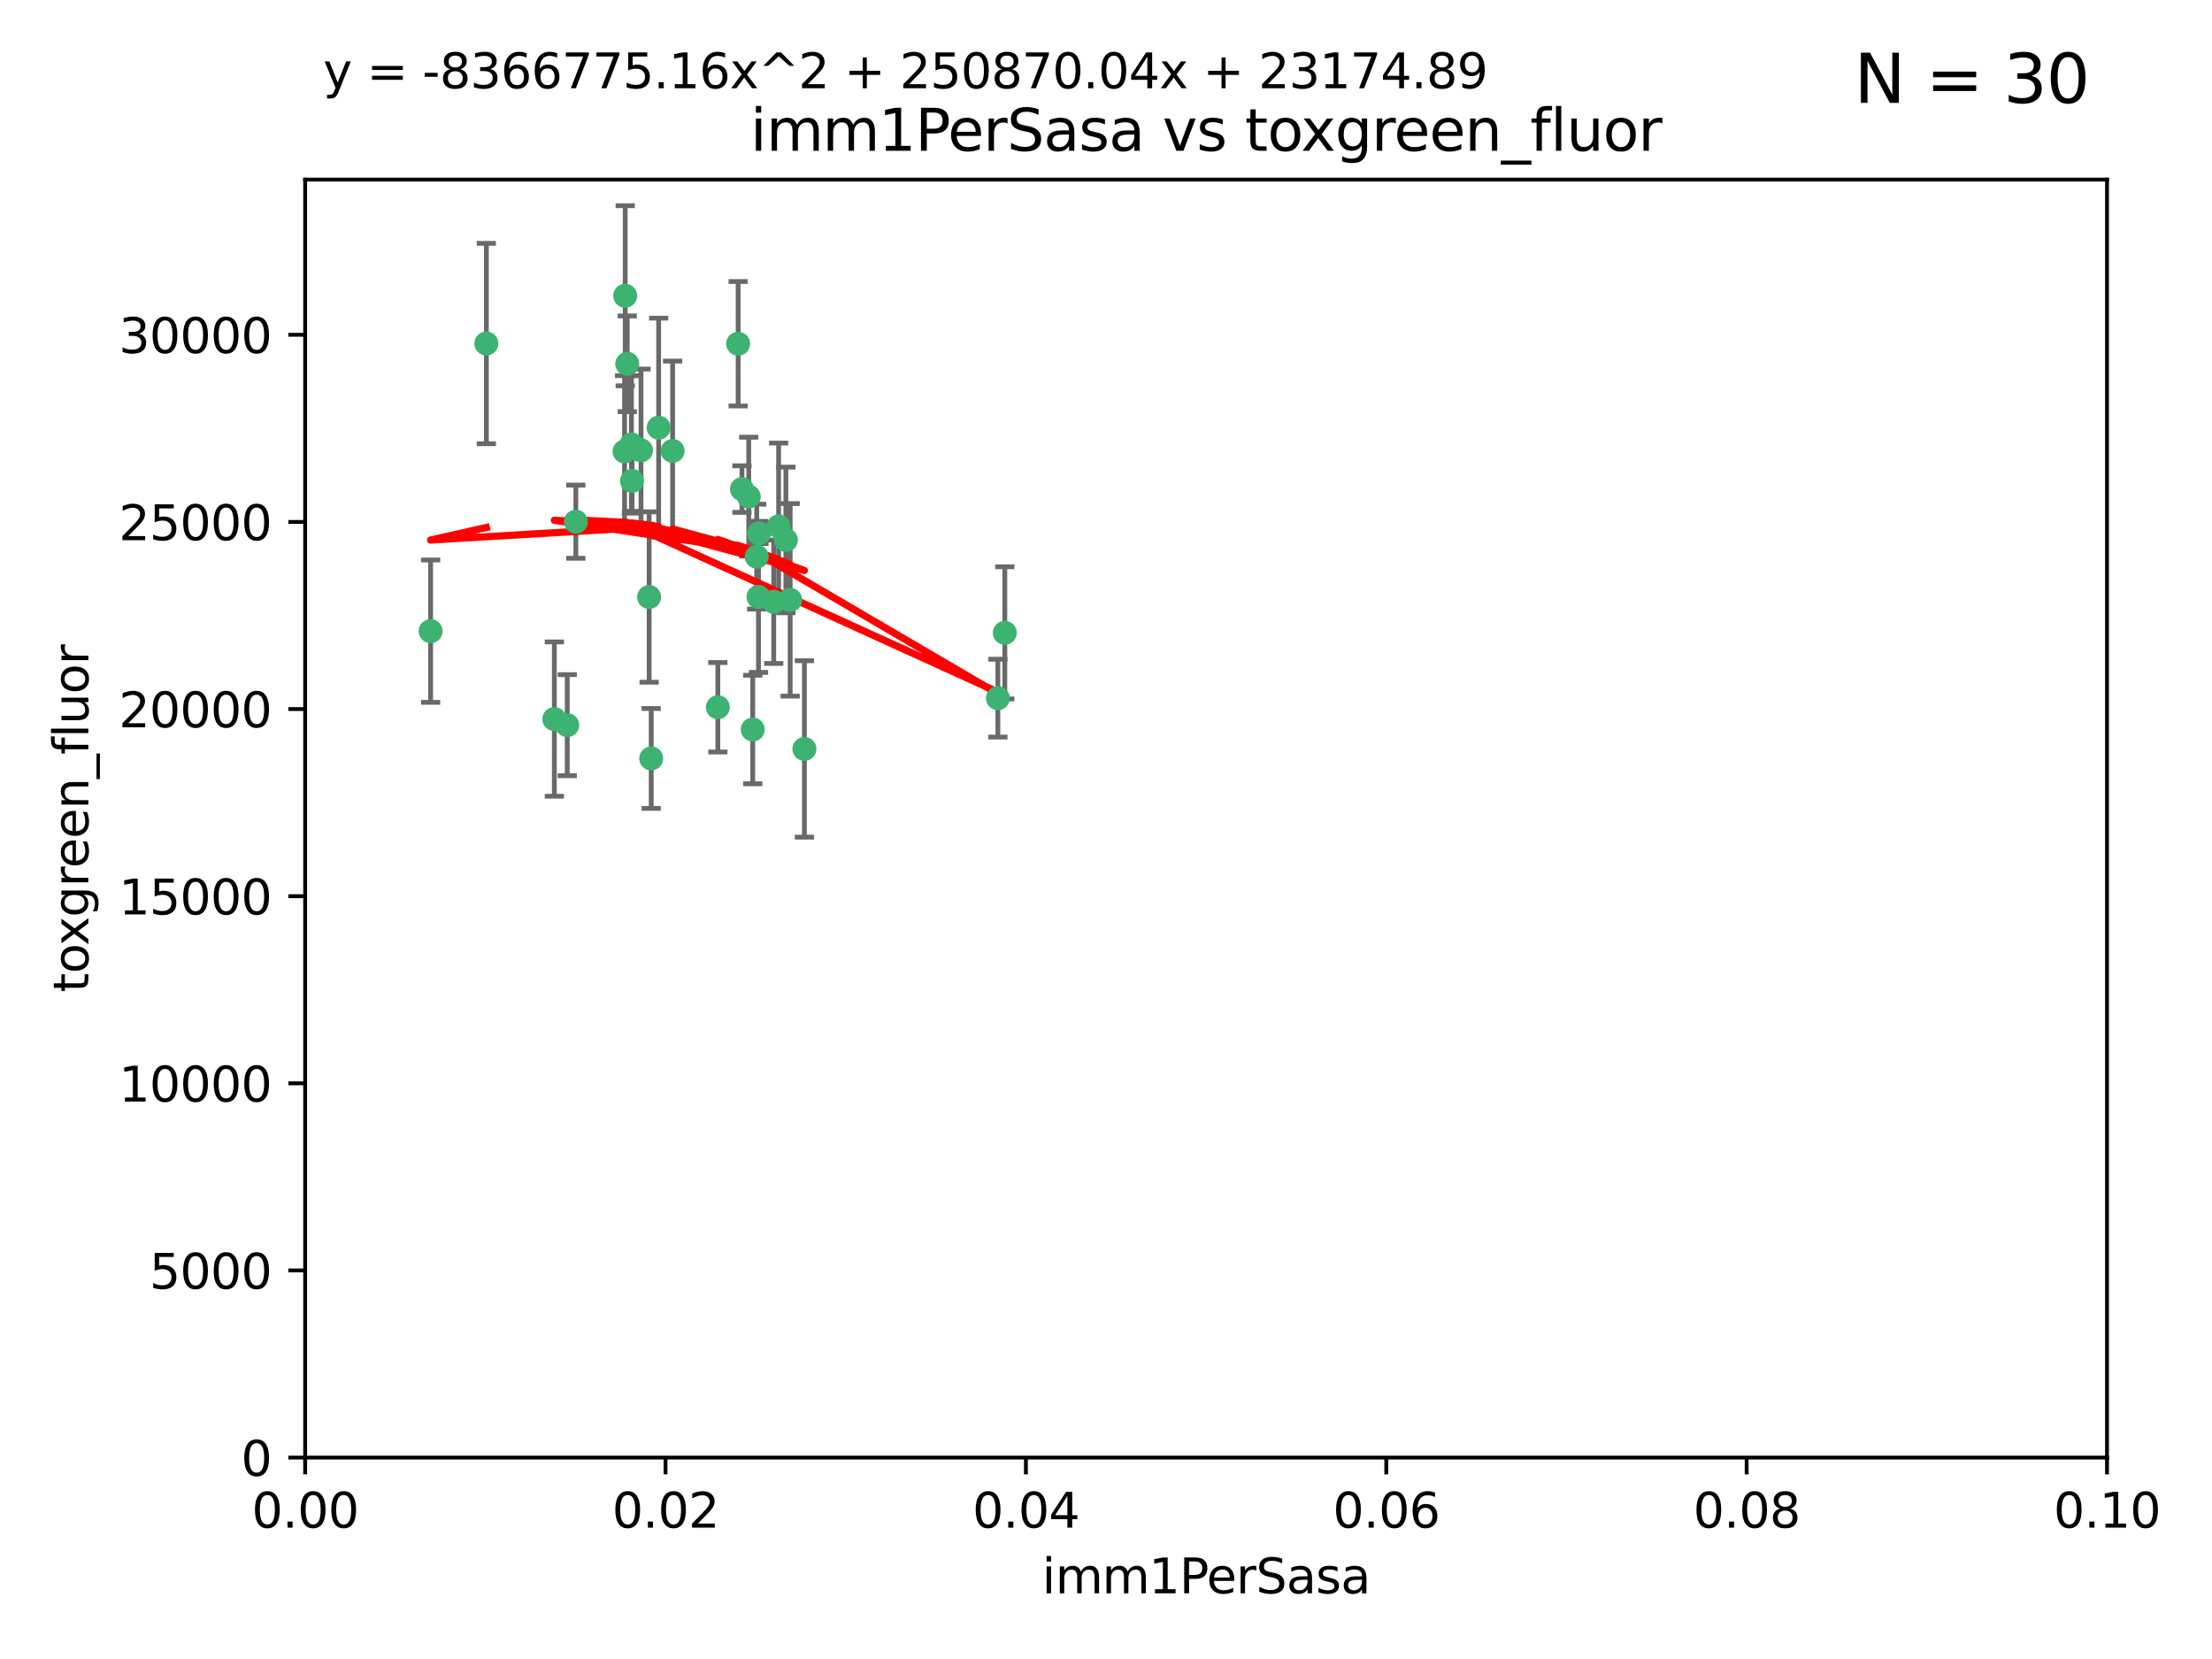 <?xml version="1.0" encoding="utf-8" standalone="no"?>
<!DOCTYPE svg PUBLIC "-//W3C//DTD SVG 1.1//EN"
  "http://www.w3.org/Graphics/SVG/1.1/DTD/svg11.dtd">
<svg xmlns:xlink="http://www.w3.org/1999/xlink" width="460.8pt" height="345.6pt" viewBox="0 0 460.8 345.6" xmlns="http://www.w3.org/2000/svg" version="1.1">
 <defs>
  <style type="text/css">*{stroke-linejoin: round; stroke-linecap: butt}</style>
 </defs>
 <g id="figure_1">
  <g id="patch_1">
   <path d="M 0 345.6 
L 460.8 345.6 
L 460.8 0 
L 0 0 
z
" style="fill: #ffffff"/>
  </g>
  <g id="axes_1">
   <g id="patch_2">
    <path d="M 63.571 303.64 
L 438.93 303.64 
L 438.93 37.411 
L 63.571 37.411 
z
" style="fill: #ffffff"/>
   </g>
   <g id="PathCollection_1">
    <defs>
     <path id="ma4b4a024f3" d="M 0 1.118 
C 0.297 1.118 0.581 1 0.791 0.791 
C 1 0.581 1.118 0.297 1.118 0 
C 1.118 -0.297 1 -0.581 0.791 -0.791 
C 0.581 -1 0.297 -1.118 0 -1.118 
C -0.297 -1.118 -0.581 -1 -0.791 -0.791 
C -1 -0.581 -1.118 -0.297 -1.118 0 
C -1.118 0.297 -1 0.581 -0.791 0.791 
C -0.581 1 -0.297 1.118 0 1.118 
z
" style="stroke: #3cb371"/>
    </defs>
    <g clip-path="url(#pfac4018aa1)">
     <use xlink:href="#ma4b4a024f3" x="101.319" y="71.562" style="fill: #3cb371; stroke: #3cb371"/>
     <use xlink:href="#ma4b4a024f3" x="89.706" y="131.48" style="fill: #3cb371; stroke: #3cb371"/>
     <use xlink:href="#ma4b4a024f3" x="137.211" y="89.097" style="fill: #3cb371; stroke: #3cb371"/>
     <use xlink:href="#ma4b4a024f3" x="119.957" y="108.676" style="fill: #3cb371; stroke: #3cb371"/>
     <use xlink:href="#ma4b4a024f3" x="130.666" y="75.786" style="fill: #3cb371; stroke: #3cb371"/>
     <use xlink:href="#ma4b4a024f3" x="161.183" y="125.356" style="fill: #3cb371; stroke: #3cb371"/>
     <use xlink:href="#ma4b4a024f3" x="130.11" y="94.046" style="fill: #3cb371; stroke: #3cb371"/>
     <use xlink:href="#ma4b4a024f3" x="167.576" y="156.019" style="fill: #3cb371; stroke: #3cb371"/>
     <use xlink:href="#ma4b4a024f3" x="149.54" y="147.335" style="fill: #3cb371; stroke: #3cb371"/>
     <use xlink:href="#ma4b4a024f3" x="164.607" y="124.965" style="fill: #3cb371; stroke: #3cb371"/>
     <use xlink:href="#ma4b4a024f3" x="140.118" y="93.933" style="fill: #3cb371; stroke: #3cb371"/>
     <use xlink:href="#ma4b4a024f3" x="157.637" y="115.953" style="fill: #3cb371; stroke: #3cb371"/>
     <use xlink:href="#ma4b4a024f3" x="162.201" y="109.646" style="fill: #3cb371; stroke: #3cb371"/>
     <use xlink:href="#ma4b4a024f3" x="155.975" y="103.453" style="fill: #3cb371; stroke: #3cb371"/>
     <use xlink:href="#ma4b4a024f3" x="133.537" y="93.812" style="fill: #3cb371; stroke: #3cb371"/>
     <use xlink:href="#ma4b4a024f3" x="135.226" y="124.367" style="fill: #3cb371; stroke: #3cb371"/>
     <use xlink:href="#ma4b4a024f3" x="131.665" y="100.184" style="fill: #3cb371; stroke: #3cb371"/>
     <use xlink:href="#ma4b4a024f3" x="131.536" y="92.588" style="fill: #3cb371; stroke: #3cb371"/>
     <use xlink:href="#ma4b4a024f3" x="154.563" y="101.886" style="fill: #3cb371; stroke: #3cb371"/>
     <use xlink:href="#ma4b4a024f3" x="158.007" y="124.337" style="fill: #3cb371; stroke: #3cb371"/>
     <use xlink:href="#ma4b4a024f3" x="153.769" y="71.61" style="fill: #3cb371; stroke: #3cb371"/>
     <use xlink:href="#ma4b4a024f3" x="118.169" y="151.067" style="fill: #3cb371; stroke: #3cb371"/>
     <use xlink:href="#ma4b4a024f3" x="158.116" y="111.087" style="fill: #3cb371; stroke: #3cb371"/>
     <use xlink:href="#ma4b4a024f3" x="163.716" y="112.487" style="fill: #3cb371; stroke: #3cb371"/>
     <use xlink:href="#ma4b4a024f3" x="130.241" y="61.614" style="fill: #3cb371; stroke: #3cb371"/>
     <use xlink:href="#ma4b4a024f3" x="207.877" y="145.439" style="fill: #3cb371; stroke: #3cb371"/>
     <use xlink:href="#ma4b4a024f3" x="209.321" y="131.829" style="fill: #3cb371; stroke: #3cb371"/>
     <use xlink:href="#ma4b4a024f3" x="156.807" y="151.97" style="fill: #3cb371; stroke: #3cb371"/>
     <use xlink:href="#ma4b4a024f3" x="115.48" y="149.795" style="fill: #3cb371; stroke: #3cb371"/>
     <use xlink:href="#ma4b4a024f3" x="135.66" y="157.999" style="fill: #3cb371; stroke: #3cb371"/>
    </g>
   </g>
   <g id="matplotlib.axis_1">
    <g id="xtick_1">
     <g id="line2d_1">
      <defs>
       <path id="mbc98f3dcf8" d="M 0 0 
L 0 3.5 
" style="stroke: #000000; stroke-width: 0.8"/>
      </defs>
      <g>
       <use xlink:href="#mbc98f3dcf8" x="63.571" y="303.64" style="stroke: #000000; stroke-width: 0.8"/>
      </g>
     </g>
     <g id="text_1">
      <!-- 0.00 -->
      <g transform="translate(52.438 318.238)scale(0.1 -0.1)">
       <defs>
        <path id="DejaVuSans-30" d="M 2034 4250 
Q 1547 4250 1301 3770 
Q 1056 3291 1056 2328 
Q 1056 1369 1301 889 
Q 1547 409 2034 409 
Q 2525 409 2770 889 
Q 3016 1369 3016 2328 
Q 3016 3291 2770 3770 
Q 2525 4250 2034 4250 
z
M 2034 4750 
Q 2819 4750 3233 4129 
Q 3647 3509 3647 2328 
Q 3647 1150 3233 529 
Q 2819 -91 2034 -91 
Q 1250 -91 836 529 
Q 422 1150 422 2328 
Q 422 3509 836 4129 
Q 1250 4750 2034 4750 
z
" transform="scale(0.016)"/>
        <path id="DejaVuSans-2e" d="M 684 794 
L 1344 794 
L 1344 0 
L 684 0 
L 684 794 
z
" transform="scale(0.016)"/>
       </defs>
       <use xlink:href="#DejaVuSans-30"/>
       <use xlink:href="#DejaVuSans-2e" x="63.623"/>
       <use xlink:href="#DejaVuSans-30" x="95.41"/>
       <use xlink:href="#DejaVuSans-30" x="159.033"/>
      </g>
     </g>
    </g>
    <g id="xtick_2">
     <g id="line2d_2">
      <g>
       <use xlink:href="#mbc98f3dcf8" x="138.643" y="303.64" style="stroke: #000000; stroke-width: 0.8"/>
      </g>
     </g>
     <g id="text_2">
      <!-- 0.02 -->
      <g transform="translate(127.51 318.238)scale(0.1 -0.1)">
       <defs>
        <path id="DejaVuSans-32" d="M 1228 531 
L 3431 531 
L 3431 0 
L 469 0 
L 469 531 
Q 828 903 1448 1529 
Q 2069 2156 2228 2338 
Q 2531 2678 2651 2914 
Q 2772 3150 2772 3378 
Q 2772 3750 2511 3984 
Q 2250 4219 1831 4219 
Q 1534 4219 1204 4116 
Q 875 4013 500 3803 
L 500 4441 
Q 881 4594 1212 4672 
Q 1544 4750 1819 4750 
Q 2544 4750 2975 4387 
Q 3406 4025 3406 3419 
Q 3406 3131 3298 2873 
Q 3191 2616 2906 2266 
Q 2828 2175 2409 1742 
Q 1991 1309 1228 531 
z
" transform="scale(0.016)"/>
       </defs>
       <use xlink:href="#DejaVuSans-30"/>
       <use xlink:href="#DejaVuSans-2e" x="63.623"/>
       <use xlink:href="#DejaVuSans-30" x="95.41"/>
       <use xlink:href="#DejaVuSans-32" x="159.033"/>
      </g>
     </g>
    </g>
    <g id="xtick_3">
     <g id="line2d_3">
      <g>
       <use xlink:href="#mbc98f3dcf8" x="213.715" y="303.64" style="stroke: #000000; stroke-width: 0.8"/>
      </g>
     </g>
     <g id="text_3">
      <!-- 0.04 -->
      <g transform="translate(202.582 318.238)scale(0.1 -0.1)">
       <defs>
        <path id="DejaVuSans-34" d="M 2419 4116 
L 825 1625 
L 2419 1625 
L 2419 4116 
z
M 2253 4666 
L 3047 4666 
L 3047 1625 
L 3713 1625 
L 3713 1100 
L 3047 1100 
L 3047 0 
L 2419 0 
L 2419 1100 
L 313 1100 
L 313 1709 
L 2253 4666 
z
" transform="scale(0.016)"/>
       </defs>
       <use xlink:href="#DejaVuSans-30"/>
       <use xlink:href="#DejaVuSans-2e" x="63.623"/>
       <use xlink:href="#DejaVuSans-30" x="95.41"/>
       <use xlink:href="#DejaVuSans-34" x="159.033"/>
      </g>
     </g>
    </g>
    <g id="xtick_4">
     <g id="line2d_4">
      <g>
       <use xlink:href="#mbc98f3dcf8" x="288.786" y="303.64" style="stroke: #000000; stroke-width: 0.8"/>
      </g>
     </g>
     <g id="text_4">
      <!-- 0.06 -->
      <g transform="translate(277.654 318.238)scale(0.1 -0.1)">
       <defs>
        <path id="DejaVuSans-36" d="M 2113 2584 
Q 1688 2584 1439 2293 
Q 1191 2003 1191 1497 
Q 1191 994 1439 701 
Q 1688 409 2113 409 
Q 2538 409 2786 701 
Q 3034 994 3034 1497 
Q 3034 2003 2786 2293 
Q 2538 2584 2113 2584 
z
M 3366 4563 
L 3366 3988 
Q 3128 4100 2886 4159 
Q 2644 4219 2406 4219 
Q 1781 4219 1451 3797 
Q 1122 3375 1075 2522 
Q 1259 2794 1537 2939 
Q 1816 3084 2150 3084 
Q 2853 3084 3261 2657 
Q 3669 2231 3669 1497 
Q 3669 778 3244 343 
Q 2819 -91 2113 -91 
Q 1303 -91 875 529 
Q 447 1150 447 2328 
Q 447 3434 972 4092 
Q 1497 4750 2381 4750 
Q 2619 4750 2861 4703 
Q 3103 4656 3366 4563 
z
" transform="scale(0.016)"/>
       </defs>
       <use xlink:href="#DejaVuSans-30"/>
       <use xlink:href="#DejaVuSans-2e" x="63.623"/>
       <use xlink:href="#DejaVuSans-30" x="95.41"/>
       <use xlink:href="#DejaVuSans-36" x="159.033"/>
      </g>
     </g>
    </g>
    <g id="xtick_5">
     <g id="line2d_5">
      <g>
       <use xlink:href="#mbc98f3dcf8" x="363.858" y="303.64" style="stroke: #000000; stroke-width: 0.8"/>
      </g>
     </g>
     <g id="text_5">
      <!-- 0.08 -->
      <g transform="translate(352.725 318.238)scale(0.1 -0.1)">
       <defs>
        <path id="DejaVuSans-38" d="M 2034 2216 
Q 1584 2216 1326 1975 
Q 1069 1734 1069 1313 
Q 1069 891 1326 650 
Q 1584 409 2034 409 
Q 2484 409 2743 651 
Q 3003 894 3003 1313 
Q 3003 1734 2745 1975 
Q 2488 2216 2034 2216 
z
M 1403 2484 
Q 997 2584 770 2862 
Q 544 3141 544 3541 
Q 544 4100 942 4425 
Q 1341 4750 2034 4750 
Q 2731 4750 3128 4425 
Q 3525 4100 3525 3541 
Q 3525 3141 3298 2862 
Q 3072 2584 2669 2484 
Q 3125 2378 3379 2068 
Q 3634 1759 3634 1313 
Q 3634 634 3220 271 
Q 2806 -91 2034 -91 
Q 1263 -91 848 271 
Q 434 634 434 1313 
Q 434 1759 690 2068 
Q 947 2378 1403 2484 
z
M 1172 3481 
Q 1172 3119 1398 2916 
Q 1625 2713 2034 2713 
Q 2441 2713 2670 2916 
Q 2900 3119 2900 3481 
Q 2900 3844 2670 4047 
Q 2441 4250 2034 4250 
Q 1625 4250 1398 4047 
Q 1172 3844 1172 3481 
z
" transform="scale(0.016)"/>
       </defs>
       <use xlink:href="#DejaVuSans-30"/>
       <use xlink:href="#DejaVuSans-2e" x="63.623"/>
       <use xlink:href="#DejaVuSans-30" x="95.41"/>
       <use xlink:href="#DejaVuSans-38" x="159.033"/>
      </g>
     </g>
    </g>
    <g id="xtick_6">
     <g id="line2d_6">
      <g>
       <use xlink:href="#mbc98f3dcf8" x="438.93" y="303.64" style="stroke: #000000; stroke-width: 0.8"/>
      </g>
     </g>
     <g id="text_6">
      <!-- 0.10 -->
      <g transform="translate(427.797 318.238)scale(0.1 -0.1)">
       <defs>
        <path id="DejaVuSans-31" d="M 794 531 
L 1825 531 
L 1825 4091 
L 703 3866 
L 703 4441 
L 1819 4666 
L 2450 4666 
L 2450 531 
L 3481 531 
L 3481 0 
L 794 0 
L 794 531 
z
" transform="scale(0.016)"/>
       </defs>
       <use xlink:href="#DejaVuSans-30"/>
       <use xlink:href="#DejaVuSans-2e" x="63.623"/>
       <use xlink:href="#DejaVuSans-31" x="95.41"/>
       <use xlink:href="#DejaVuSans-30" x="159.033"/>
      </g>
     </g>
    </g>
    <g id="text_7">
     <!-- imm1PerSasa -->
     <g transform="translate(217.067 331.917)scale(0.1 -0.1)">
      <defs>
       <path id="DejaVuSans-69" d="M 603 3500 
L 1178 3500 
L 1178 0 
L 603 0 
L 603 3500 
z
M 603 4863 
L 1178 4863 
L 1178 4134 
L 603 4134 
L 603 4863 
z
" transform="scale(0.016)"/>
       <path id="DejaVuSans-6d" d="M 3328 2828 
Q 3544 3216 3844 3400 
Q 4144 3584 4550 3584 
Q 5097 3584 5394 3201 
Q 5691 2819 5691 2113 
L 5691 0 
L 5113 0 
L 5113 2094 
Q 5113 2597 4934 2840 
Q 4756 3084 4391 3084 
Q 3944 3084 3684 2787 
Q 3425 2491 3425 1978 
L 3425 0 
L 2847 0 
L 2847 2094 
Q 2847 2600 2669 2842 
Q 2491 3084 2119 3084 
Q 1678 3084 1418 2786 
Q 1159 2488 1159 1978 
L 1159 0 
L 581 0 
L 581 3500 
L 1159 3500 
L 1159 2956 
Q 1356 3278 1631 3431 
Q 1906 3584 2284 3584 
Q 2666 3584 2933 3390 
Q 3200 3197 3328 2828 
z
" transform="scale(0.016)"/>
       <path id="DejaVuSans-50" d="M 1259 4147 
L 1259 2394 
L 2053 2394 
Q 2494 2394 2734 2622 
Q 2975 2850 2975 3272 
Q 2975 3691 2734 3919 
Q 2494 4147 2053 4147 
L 1259 4147 
z
M 628 4666 
L 2053 4666 
Q 2838 4666 3239 4311 
Q 3641 3956 3641 3272 
Q 3641 2581 3239 2228 
Q 2838 1875 2053 1875 
L 1259 1875 
L 1259 0 
L 628 0 
L 628 4666 
z
" transform="scale(0.016)"/>
       <path id="DejaVuSans-65" d="M 3597 1894 
L 3597 1613 
L 953 1613 
Q 991 1019 1311 708 
Q 1631 397 2203 397 
Q 2534 397 2845 478 
Q 3156 559 3463 722 
L 3463 178 
Q 3153 47 2828 -22 
Q 2503 -91 2169 -91 
Q 1331 -91 842 396 
Q 353 884 353 1716 
Q 353 2575 817 3079 
Q 1281 3584 2069 3584 
Q 2775 3584 3186 3129 
Q 3597 2675 3597 1894 
z
M 3022 2063 
Q 3016 2534 2758 2815 
Q 2500 3097 2075 3097 
Q 1594 3097 1305 2825 
Q 1016 2553 972 2059 
L 3022 2063 
z
" transform="scale(0.016)"/>
       <path id="DejaVuSans-72" d="M 2631 2963 
Q 2534 3019 2420 3045 
Q 2306 3072 2169 3072 
Q 1681 3072 1420 2755 
Q 1159 2438 1159 1844 
L 1159 0 
L 581 0 
L 581 3500 
L 1159 3500 
L 1159 2956 
Q 1341 3275 1631 3429 
Q 1922 3584 2338 3584 
Q 2397 3584 2469 3576 
Q 2541 3569 2628 3553 
L 2631 2963 
z
" transform="scale(0.016)"/>
       <path id="DejaVuSans-53" d="M 3425 4513 
L 3425 3897 
Q 3066 4069 2747 4153 
Q 2428 4238 2131 4238 
Q 1616 4238 1336 4038 
Q 1056 3838 1056 3469 
Q 1056 3159 1242 3001 
Q 1428 2844 1947 2747 
L 2328 2669 
Q 3034 2534 3370 2195 
Q 3706 1856 3706 1288 
Q 3706 609 3251 259 
Q 2797 -91 1919 -91 
Q 1588 -91 1214 -16 
Q 841 59 441 206 
L 441 856 
Q 825 641 1194 531 
Q 1563 422 1919 422 
Q 2459 422 2753 634 
Q 3047 847 3047 1241 
Q 3047 1584 2836 1778 
Q 2625 1972 2144 2069 
L 1759 2144 
Q 1053 2284 737 2584 
Q 422 2884 422 3419 
Q 422 4038 858 4394 
Q 1294 4750 2059 4750 
Q 2388 4750 2728 4690 
Q 3069 4631 3425 4513 
z
" transform="scale(0.016)"/>
       <path id="DejaVuSans-61" d="M 2194 1759 
Q 1497 1759 1228 1600 
Q 959 1441 959 1056 
Q 959 750 1161 570 
Q 1363 391 1709 391 
Q 2188 391 2477 730 
Q 2766 1069 2766 1631 
L 2766 1759 
L 2194 1759 
z
M 3341 1997 
L 3341 0 
L 2766 0 
L 2766 531 
Q 2569 213 2275 61 
Q 1981 -91 1556 -91 
Q 1019 -91 701 211 
Q 384 513 384 1019 
Q 384 1609 779 1909 
Q 1175 2209 1959 2209 
L 2766 2209 
L 2766 2266 
Q 2766 2663 2505 2880 
Q 2244 3097 1772 3097 
Q 1472 3097 1187 3025 
Q 903 2953 641 2809 
L 641 3341 
Q 956 3463 1253 3523 
Q 1550 3584 1831 3584 
Q 2591 3584 2966 3190 
Q 3341 2797 3341 1997 
z
" transform="scale(0.016)"/>
       <path id="DejaVuSans-73" d="M 2834 3397 
L 2834 2853 
Q 2591 2978 2328 3040 
Q 2066 3103 1784 3103 
Q 1356 3103 1142 2972 
Q 928 2841 928 2578 
Q 928 2378 1081 2264 
Q 1234 2150 1697 2047 
L 1894 2003 
Q 2506 1872 2764 1633 
Q 3022 1394 3022 966 
Q 3022 478 2636 193 
Q 2250 -91 1575 -91 
Q 1294 -91 989 -36 
Q 684 19 347 128 
L 347 722 
Q 666 556 975 473 
Q 1284 391 1588 391 
Q 1994 391 2212 530 
Q 2431 669 2431 922 
Q 2431 1156 2273 1281 
Q 2116 1406 1581 1522 
L 1381 1569 
Q 847 1681 609 1914 
Q 372 2147 372 2553 
Q 372 3047 722 3315 
Q 1072 3584 1716 3584 
Q 2034 3584 2315 3537 
Q 2597 3491 2834 3397 
z
" transform="scale(0.016)"/>
      </defs>
      <use xlink:href="#DejaVuSans-69"/>
      <use xlink:href="#DejaVuSans-6d" x="27.783"/>
      <use xlink:href="#DejaVuSans-6d" x="125.195"/>
      <use xlink:href="#DejaVuSans-31" x="222.607"/>
      <use xlink:href="#DejaVuSans-50" x="286.23"/>
      <use xlink:href="#DejaVuSans-65" x="342.908"/>
      <use xlink:href="#DejaVuSans-72" x="404.432"/>
      <use xlink:href="#DejaVuSans-53" x="445.545"/>
      <use xlink:href="#DejaVuSans-61" x="509.021"/>
      <use xlink:href="#DejaVuSans-73" x="570.301"/>
      <use xlink:href="#DejaVuSans-61" x="622.4"/>
     </g>
    </g>
   </g>
   <g id="matplotlib.axis_2">
    <g id="ytick_1">
     <g id="line2d_7">
      <defs>
       <path id="mf3a862c352" d="M 0 0 
L -3.5 0 
" style="stroke: #000000; stroke-width: 0.8"/>
      </defs>
      <g>
       <use xlink:href="#mf3a862c352" x="63.571" y="303.64" style="stroke: #000000; stroke-width: 0.8"/>
      </g>
     </g>
     <g id="text_8">
      <!-- 0 -->
      <g transform="translate(50.209 307.439)scale(0.1 -0.1)">
       <use xlink:href="#DejaVuSans-30"/>
      </g>
     </g>
    </g>
    <g id="ytick_2">
     <g id="line2d_8">
      <g>
       <use xlink:href="#mf3a862c352" x="63.571" y="264.657" style="stroke: #000000; stroke-width: 0.8"/>
      </g>
     </g>
     <g id="text_9">
      <!-- 5000 -->
      <g transform="translate(31.121 268.457)scale(0.1 -0.1)">
       <defs>
        <path id="DejaVuSans-35" d="M 691 4666 
L 3169 4666 
L 3169 4134 
L 1269 4134 
L 1269 2991 
Q 1406 3038 1543 3061 
Q 1681 3084 1819 3084 
Q 2600 3084 3056 2656 
Q 3513 2228 3513 1497 
Q 3513 744 3044 326 
Q 2575 -91 1722 -91 
Q 1428 -91 1123 -41 
Q 819 9 494 109 
L 494 744 
Q 775 591 1075 516 
Q 1375 441 1709 441 
Q 2250 441 2565 725 
Q 2881 1009 2881 1497 
Q 2881 1984 2565 2268 
Q 2250 2553 1709 2553 
Q 1456 2553 1204 2497 
Q 953 2441 691 2322 
L 691 4666 
z
" transform="scale(0.016)"/>
       </defs>
       <use xlink:href="#DejaVuSans-35"/>
       <use xlink:href="#DejaVuSans-30" x="63.623"/>
       <use xlink:href="#DejaVuSans-30" x="127.246"/>
       <use xlink:href="#DejaVuSans-30" x="190.869"/>
      </g>
     </g>
    </g>
    <g id="ytick_3">
     <g id="line2d_9">
      <g>
       <use xlink:href="#mf3a862c352" x="63.571" y="225.675" style="stroke: #000000; stroke-width: 0.8"/>
      </g>
     </g>
     <g id="text_10">
      <!-- 10000 -->
      <g transform="translate(24.759 229.474)scale(0.1 -0.1)">
       <use xlink:href="#DejaVuSans-31"/>
       <use xlink:href="#DejaVuSans-30" x="63.623"/>
       <use xlink:href="#DejaVuSans-30" x="127.246"/>
       <use xlink:href="#DejaVuSans-30" x="190.869"/>
       <use xlink:href="#DejaVuSans-30" x="254.492"/>
      </g>
     </g>
    </g>
    <g id="ytick_4">
     <g id="line2d_10">
      <g>
       <use xlink:href="#mf3a862c352" x="63.571" y="186.692" style="stroke: #000000; stroke-width: 0.8"/>
      </g>
     </g>
     <g id="text_11">
      <!-- 15000 -->
      <g transform="translate(24.759 190.492)scale(0.1 -0.1)">
       <use xlink:href="#DejaVuSans-31"/>
       <use xlink:href="#DejaVuSans-35" x="63.623"/>
       <use xlink:href="#DejaVuSans-30" x="127.246"/>
       <use xlink:href="#DejaVuSans-30" x="190.869"/>
       <use xlink:href="#DejaVuSans-30" x="254.492"/>
      </g>
     </g>
    </g>
    <g id="ytick_5">
     <g id="line2d_11">
      <g>
       <use xlink:href="#mf3a862c352" x="63.571" y="147.71" style="stroke: #000000; stroke-width: 0.8"/>
      </g>
     </g>
     <g id="text_12">
      <!-- 20000 -->
      <g transform="translate(24.759 151.509)scale(0.1 -0.1)">
       <use xlink:href="#DejaVuSans-32"/>
       <use xlink:href="#DejaVuSans-30" x="63.623"/>
       <use xlink:href="#DejaVuSans-30" x="127.246"/>
       <use xlink:href="#DejaVuSans-30" x="190.869"/>
       <use xlink:href="#DejaVuSans-30" x="254.492"/>
      </g>
     </g>
    </g>
    <g id="ytick_6">
     <g id="line2d_12">
      <g>
       <use xlink:href="#mf3a862c352" x="63.571" y="108.727" style="stroke: #000000; stroke-width: 0.8"/>
      </g>
     </g>
     <g id="text_13">
      <!-- 25000 -->
      <g transform="translate(24.759 112.527)scale(0.1 -0.1)">
       <use xlink:href="#DejaVuSans-32"/>
       <use xlink:href="#DejaVuSans-35" x="63.623"/>
       <use xlink:href="#DejaVuSans-30" x="127.246"/>
       <use xlink:href="#DejaVuSans-30" x="190.869"/>
       <use xlink:href="#DejaVuSans-30" x="254.492"/>
      </g>
     </g>
    </g>
    <g id="ytick_7">
     <g id="line2d_13">
      <g>
       <use xlink:href="#mf3a862c352" x="63.571" y="69.745" style="stroke: #000000; stroke-width: 0.8"/>
      </g>
     </g>
     <g id="text_14">
      <!-- 30000 -->
      <g transform="translate(24.759 73.544)scale(0.1 -0.1)">
       <defs>
        <path id="DejaVuSans-33" d="M 2597 2516 
Q 3050 2419 3304 2112 
Q 3559 1806 3559 1356 
Q 3559 666 3084 287 
Q 2609 -91 1734 -91 
Q 1441 -91 1130 -33 
Q 819 25 488 141 
L 488 750 
Q 750 597 1062 519 
Q 1375 441 1716 441 
Q 2309 441 2620 675 
Q 2931 909 2931 1356 
Q 2931 1769 2642 2001 
Q 2353 2234 1838 2234 
L 1294 2234 
L 1294 2753 
L 1863 2753 
Q 2328 2753 2575 2939 
Q 2822 3125 2822 3475 
Q 2822 3834 2567 4026 
Q 2313 4219 1838 4219 
Q 1578 4219 1281 4162 
Q 984 4106 628 3988 
L 628 4550 
Q 988 4650 1302 4700 
Q 1616 4750 1894 4750 
Q 2613 4750 3031 4423 
Q 3450 4097 3450 3541 
Q 3450 3153 3228 2886 
Q 3006 2619 2597 2516 
z
" transform="scale(0.016)"/>
       </defs>
       <use xlink:href="#DejaVuSans-33"/>
       <use xlink:href="#DejaVuSans-30" x="63.623"/>
       <use xlink:href="#DejaVuSans-30" x="127.246"/>
       <use xlink:href="#DejaVuSans-30" x="190.869"/>
       <use xlink:href="#DejaVuSans-30" x="254.492"/>
      </g>
     </g>
    </g>
    <g id="text_15">
     <!-- toxgreen_fluor -->
     <g transform="translate(18.401 206.72)rotate(-90)scale(0.1 -0.1)">
      <defs>
       <path id="DejaVuSans-74" d="M 1172 4494 
L 1172 3500 
L 2356 3500 
L 2356 3053 
L 1172 3053 
L 1172 1153 
Q 1172 725 1289 603 
Q 1406 481 1766 481 
L 2356 481 
L 2356 0 
L 1766 0 
Q 1100 0 847 248 
Q 594 497 594 1153 
L 594 3053 
L 172 3053 
L 172 3500 
L 594 3500 
L 594 4494 
L 1172 4494 
z
" transform="scale(0.016)"/>
       <path id="DejaVuSans-6f" d="M 1959 3097 
Q 1497 3097 1228 2736 
Q 959 2375 959 1747 
Q 959 1119 1226 758 
Q 1494 397 1959 397 
Q 2419 397 2687 759 
Q 2956 1122 2956 1747 
Q 2956 2369 2687 2733 
Q 2419 3097 1959 3097 
z
M 1959 3584 
Q 2709 3584 3137 3096 
Q 3566 2609 3566 1747 
Q 3566 888 3137 398 
Q 2709 -91 1959 -91 
Q 1206 -91 779 398 
Q 353 888 353 1747 
Q 353 2609 779 3096 
Q 1206 3584 1959 3584 
z
" transform="scale(0.016)"/>
       <path id="DejaVuSans-78" d="M 3513 3500 
L 2247 1797 
L 3578 0 
L 2900 0 
L 1881 1375 
L 863 0 
L 184 0 
L 1544 1831 
L 300 3500 
L 978 3500 
L 1906 2253 
L 2834 3500 
L 3513 3500 
z
" transform="scale(0.016)"/>
       <path id="DejaVuSans-67" d="M 2906 1791 
Q 2906 2416 2648 2759 
Q 2391 3103 1925 3103 
Q 1463 3103 1205 2759 
Q 947 2416 947 1791 
Q 947 1169 1205 825 
Q 1463 481 1925 481 
Q 2391 481 2648 825 
Q 2906 1169 2906 1791 
z
M 3481 434 
Q 3481 -459 3084 -895 
Q 2688 -1331 1869 -1331 
Q 1566 -1331 1297 -1286 
Q 1028 -1241 775 -1147 
L 775 -588 
Q 1028 -725 1275 -790 
Q 1522 -856 1778 -856 
Q 2344 -856 2625 -561 
Q 2906 -266 2906 331 
L 2906 616 
Q 2728 306 2450 153 
Q 2172 0 1784 0 
Q 1141 0 747 490 
Q 353 981 353 1791 
Q 353 2603 747 3093 
Q 1141 3584 1784 3584 
Q 2172 3584 2450 3431 
Q 2728 3278 2906 2969 
L 2906 3500 
L 3481 3500 
L 3481 434 
z
" transform="scale(0.016)"/>
       <path id="DejaVuSans-6e" d="M 3513 2113 
L 3513 0 
L 2938 0 
L 2938 2094 
Q 2938 2591 2744 2837 
Q 2550 3084 2163 3084 
Q 1697 3084 1428 2787 
Q 1159 2491 1159 1978 
L 1159 0 
L 581 0 
L 581 3500 
L 1159 3500 
L 1159 2956 
Q 1366 3272 1645 3428 
Q 1925 3584 2291 3584 
Q 2894 3584 3203 3211 
Q 3513 2838 3513 2113 
z
" transform="scale(0.016)"/>
       <path id="DejaVuSans-5f" d="M 3263 -1063 
L 3263 -1509 
L -63 -1509 
L -63 -1063 
L 3263 -1063 
z
" transform="scale(0.016)"/>
       <path id="DejaVuSans-66" d="M 2375 4863 
L 2375 4384 
L 1825 4384 
Q 1516 4384 1395 4259 
Q 1275 4134 1275 3809 
L 1275 3500 
L 2222 3500 
L 2222 3053 
L 1275 3053 
L 1275 0 
L 697 0 
L 697 3053 
L 147 3053 
L 147 3500 
L 697 3500 
L 697 3744 
Q 697 4328 969 4595 
Q 1241 4863 1831 4863 
L 2375 4863 
z
" transform="scale(0.016)"/>
       <path id="DejaVuSans-6c" d="M 603 4863 
L 1178 4863 
L 1178 0 
L 603 0 
L 603 4863 
z
" transform="scale(0.016)"/>
       <path id="DejaVuSans-75" d="M 544 1381 
L 544 3500 
L 1119 3500 
L 1119 1403 
Q 1119 906 1312 657 
Q 1506 409 1894 409 
Q 2359 409 2629 706 
Q 2900 1003 2900 1516 
L 2900 3500 
L 3475 3500 
L 3475 0 
L 2900 0 
L 2900 538 
Q 2691 219 2414 64 
Q 2138 -91 1772 -91 
Q 1169 -91 856 284 
Q 544 659 544 1381 
z
M 1991 3584 
L 1991 3584 
z
" transform="scale(0.016)"/>
      </defs>
      <use xlink:href="#DejaVuSans-74"/>
      <use xlink:href="#DejaVuSans-6f" x="39.209"/>
      <use xlink:href="#DejaVuSans-78" x="97.266"/>
      <use xlink:href="#DejaVuSans-67" x="156.445"/>
      <use xlink:href="#DejaVuSans-72" x="219.922"/>
      <use xlink:href="#DejaVuSans-65" x="258.785"/>
      <use xlink:href="#DejaVuSans-65" x="320.309"/>
      <use xlink:href="#DejaVuSans-6e" x="381.832"/>
      <use xlink:href="#DejaVuSans-5f" x="445.211"/>
      <use xlink:href="#DejaVuSans-66" x="495.211"/>
      <use xlink:href="#DejaVuSans-6c" x="530.416"/>
      <use xlink:href="#DejaVuSans-75" x="558.199"/>
      <use xlink:href="#DejaVuSans-6f" x="621.578"/>
      <use xlink:href="#DejaVuSans-72" x="682.76"/>
     </g>
    </g>
   </g>
   <g id="LineCollection_1">
    <path d="M 101.319 92.434 
L 101.319 50.691 
" clip-path="url(#pfac4018aa1)" style="fill: none; stroke: #696969"/>
    <path d="M 89.706 146.307 
L 89.706 116.654 
" clip-path="url(#pfac4018aa1)" style="fill: none; stroke: #696969"/>
    <path d="M 137.211 111.917 
L 137.211 66.277 
" clip-path="url(#pfac4018aa1)" style="fill: none; stroke: #696969"/>
    <path d="M 119.957 116.296 
L 119.957 101.057 
" clip-path="url(#pfac4018aa1)" style="fill: none; stroke: #696969"/>
    <path d="M 130.666 85.756 
L 130.666 65.815 
" clip-path="url(#pfac4018aa1)" style="fill: none; stroke: #696969"/>
    <path d="M 161.183 138.211 
L 161.183 112.501 
" clip-path="url(#pfac4018aa1)" style="fill: none; stroke: #696969"/>
    <path d="M 130.11 109.836 
L 130.11 78.257 
" clip-path="url(#pfac4018aa1)" style="fill: none; stroke: #696969"/>
    <path d="M 167.576 174.39 
L 167.576 137.647 
" clip-path="url(#pfac4018aa1)" style="fill: none; stroke: #696969"/>
    <path d="M 149.54 156.65 
L 149.54 138.02 
" clip-path="url(#pfac4018aa1)" style="fill: none; stroke: #696969"/>
    <path d="M 164.607 145.018 
L 164.607 104.912 
" clip-path="url(#pfac4018aa1)" style="fill: none; stroke: #696969"/>
    <path d="M 140.118 112.649 
L 140.118 75.218 
" clip-path="url(#pfac4018aa1)" style="fill: none; stroke: #696969"/>
    <path d="M 157.637 126.872 
L 157.637 105.035 
" clip-path="url(#pfac4018aa1)" style="fill: none; stroke: #696969"/>
    <path d="M 162.201 126.988 
L 162.201 92.305 
" clip-path="url(#pfac4018aa1)" style="fill: none; stroke: #696969"/>
    <path d="M 155.975 115.826 
L 155.975 91.08 
" clip-path="url(#pfac4018aa1)" style="fill: none; stroke: #696969"/>
    <path d="M 133.537 110.745 
L 133.537 76.878 
" clip-path="url(#pfac4018aa1)" style="fill: none; stroke: #696969"/>
    <path d="M 135.226 142.114 
L 135.226 106.621 
" clip-path="url(#pfac4018aa1)" style="fill: none; stroke: #696969"/>
    <path d="M 131.665 106.525 
L 131.665 93.844 
" clip-path="url(#pfac4018aa1)" style="fill: none; stroke: #696969"/>
    <path d="M 131.536 106.902 
L 131.536 78.274 
" clip-path="url(#pfac4018aa1)" style="fill: none; stroke: #696969"/>
    <path d="M 154.563 106.741 
L 154.563 97.032 
" clip-path="url(#pfac4018aa1)" style="fill: none; stroke: #696969"/>
    <path d="M 158.007 140.07 
L 158.007 108.604 
" clip-path="url(#pfac4018aa1)" style="fill: none; stroke: #696969"/>
    <path d="M 153.769 84.576 
L 153.769 58.645 
" clip-path="url(#pfac4018aa1)" style="fill: none; stroke: #696969"/>
    <path d="M 118.169 161.588 
L 118.169 140.547 
" clip-path="url(#pfac4018aa1)" style="fill: none; stroke: #696969"/>
    <path d="M 158.116 113.226 
L 158.116 108.949 
" clip-path="url(#pfac4018aa1)" style="fill: none; stroke: #696969"/>
    <path d="M 163.716 127.655 
L 163.716 97.319 
" clip-path="url(#pfac4018aa1)" style="fill: none; stroke: #696969"/>
    <path d="M 130.241 80.373 
L 130.241 42.855 
" clip-path="url(#pfac4018aa1)" style="fill: none; stroke: #696969"/>
    <path d="M 207.877 153.546 
L 207.877 137.331 
" clip-path="url(#pfac4018aa1)" style="fill: none; stroke: #696969"/>
    <path d="M 209.321 145.591 
L 209.321 118.067 
" clip-path="url(#pfac4018aa1)" style="fill: none; stroke: #696969"/>
    <path d="M 156.807 163.271 
L 156.807 140.669 
" clip-path="url(#pfac4018aa1)" style="fill: none; stroke: #696969"/>
    <path d="M 115.48 165.867 
L 115.48 133.723 
" clip-path="url(#pfac4018aa1)" style="fill: none; stroke: #696969"/>
    <path d="M 135.66 168.403 
L 135.66 147.594 
" clip-path="url(#pfac4018aa1)" style="fill: none; stroke: #696969"/>
   </g>
   <g id="line2d_14">
    <defs>
     <path id="m7e5498c678" d="M 2 0 
L -2 -0 
" style="stroke: #696969"/>
    </defs>
    <g clip-path="url(#pfac4018aa1)">
     <use xlink:href="#m7e5498c678" x="101.319" y="92.434" style="fill: #696969; stroke: #696969"/>
     <use xlink:href="#m7e5498c678" x="89.706" y="146.307" style="fill: #696969; stroke: #696969"/>
     <use xlink:href="#m7e5498c678" x="137.211" y="111.917" style="fill: #696969; stroke: #696969"/>
     <use xlink:href="#m7e5498c678" x="119.957" y="116.296" style="fill: #696969; stroke: #696969"/>
     <use xlink:href="#m7e5498c678" x="130.666" y="85.756" style="fill: #696969; stroke: #696969"/>
     <use xlink:href="#m7e5498c678" x="161.183" y="138.211" style="fill: #696969; stroke: #696969"/>
     <use xlink:href="#m7e5498c678" x="130.11" y="109.836" style="fill: #696969; stroke: #696969"/>
     <use xlink:href="#m7e5498c678" x="167.576" y="174.39" style="fill: #696969; stroke: #696969"/>
     <use xlink:href="#m7e5498c678" x="149.54" y="156.65" style="fill: #696969; stroke: #696969"/>
     <use xlink:href="#m7e5498c678" x="164.607" y="145.018" style="fill: #696969; stroke: #696969"/>
     <use xlink:href="#m7e5498c678" x="140.118" y="112.649" style="fill: #696969; stroke: #696969"/>
     <use xlink:href="#m7e5498c678" x="157.637" y="126.872" style="fill: #696969; stroke: #696969"/>
     <use xlink:href="#m7e5498c678" x="162.201" y="126.988" style="fill: #696969; stroke: #696969"/>
     <use xlink:href="#m7e5498c678" x="155.975" y="115.826" style="fill: #696969; stroke: #696969"/>
     <use xlink:href="#m7e5498c678" x="133.537" y="110.745" style="fill: #696969; stroke: #696969"/>
     <use xlink:href="#m7e5498c678" x="135.226" y="142.114" style="fill: #696969; stroke: #696969"/>
     <use xlink:href="#m7e5498c678" x="131.665" y="106.525" style="fill: #696969; stroke: #696969"/>
     <use xlink:href="#m7e5498c678" x="131.536" y="106.902" style="fill: #696969; stroke: #696969"/>
     <use xlink:href="#m7e5498c678" x="154.563" y="106.741" style="fill: #696969; stroke: #696969"/>
     <use xlink:href="#m7e5498c678" x="158.007" y="140.07" style="fill: #696969; stroke: #696969"/>
     <use xlink:href="#m7e5498c678" x="153.769" y="84.576" style="fill: #696969; stroke: #696969"/>
     <use xlink:href="#m7e5498c678" x="118.169" y="161.588" style="fill: #696969; stroke: #696969"/>
     <use xlink:href="#m7e5498c678" x="158.116" y="113.226" style="fill: #696969; stroke: #696969"/>
     <use xlink:href="#m7e5498c678" x="163.716" y="127.655" style="fill: #696969; stroke: #696969"/>
     <use xlink:href="#m7e5498c678" x="130.241" y="80.373" style="fill: #696969; stroke: #696969"/>
     <use xlink:href="#m7e5498c678" x="207.877" y="153.546" style="fill: #696969; stroke: #696969"/>
     <use xlink:href="#m7e5498c678" x="209.321" y="145.591" style="fill: #696969; stroke: #696969"/>
     <use xlink:href="#m7e5498c678" x="156.807" y="163.271" style="fill: #696969; stroke: #696969"/>
     <use xlink:href="#m7e5498c678" x="115.48" y="165.867" style="fill: #696969; stroke: #696969"/>
     <use xlink:href="#m7e5498c678" x="135.66" y="168.403" style="fill: #696969; stroke: #696969"/>
    </g>
   </g>
   <g id="line2d_15">
    <g clip-path="url(#pfac4018aa1)">
     <use xlink:href="#m7e5498c678" x="101.319" y="50.691" style="fill: #696969; stroke: #696969"/>
     <use xlink:href="#m7e5498c678" x="89.706" y="116.654" style="fill: #696969; stroke: #696969"/>
     <use xlink:href="#m7e5498c678" x="137.211" y="66.277" style="fill: #696969; stroke: #696969"/>
     <use xlink:href="#m7e5498c678" x="119.957" y="101.057" style="fill: #696969; stroke: #696969"/>
     <use xlink:href="#m7e5498c678" x="130.666" y="65.815" style="fill: #696969; stroke: #696969"/>
     <use xlink:href="#m7e5498c678" x="161.183" y="112.501" style="fill: #696969; stroke: #696969"/>
     <use xlink:href="#m7e5498c678" x="130.11" y="78.257" style="fill: #696969; stroke: #696969"/>
     <use xlink:href="#m7e5498c678" x="167.576" y="137.647" style="fill: #696969; stroke: #696969"/>
     <use xlink:href="#m7e5498c678" x="149.54" y="138.02" style="fill: #696969; stroke: #696969"/>
     <use xlink:href="#m7e5498c678" x="164.607" y="104.912" style="fill: #696969; stroke: #696969"/>
     <use xlink:href="#m7e5498c678" x="140.118" y="75.218" style="fill: #696969; stroke: #696969"/>
     <use xlink:href="#m7e5498c678" x="157.637" y="105.035" style="fill: #696969; stroke: #696969"/>
     <use xlink:href="#m7e5498c678" x="162.201" y="92.305" style="fill: #696969; stroke: #696969"/>
     <use xlink:href="#m7e5498c678" x="155.975" y="91.08" style="fill: #696969; stroke: #696969"/>
     <use xlink:href="#m7e5498c678" x="133.537" y="76.878" style="fill: #696969; stroke: #696969"/>
     <use xlink:href="#m7e5498c678" x="135.226" y="106.621" style="fill: #696969; stroke: #696969"/>
     <use xlink:href="#m7e5498c678" x="131.665" y="93.844" style="fill: #696969; stroke: #696969"/>
     <use xlink:href="#m7e5498c678" x="131.536" y="78.274" style="fill: #696969; stroke: #696969"/>
     <use xlink:href="#m7e5498c678" x="154.563" y="97.032" style="fill: #696969; stroke: #696969"/>
     <use xlink:href="#m7e5498c678" x="158.007" y="108.604" style="fill: #696969; stroke: #696969"/>
     <use xlink:href="#m7e5498c678" x="153.769" y="58.645" style="fill: #696969; stroke: #696969"/>
     <use xlink:href="#m7e5498c678" x="118.169" y="140.547" style="fill: #696969; stroke: #696969"/>
     <use xlink:href="#m7e5498c678" x="158.116" y="108.949" style="fill: #696969; stroke: #696969"/>
     <use xlink:href="#m7e5498c678" x="163.716" y="97.319" style="fill: #696969; stroke: #696969"/>
     <use xlink:href="#m7e5498c678" x="130.241" y="42.855" style="fill: #696969; stroke: #696969"/>
     <use xlink:href="#m7e5498c678" x="207.877" y="137.331" style="fill: #696969; stroke: #696969"/>
     <use xlink:href="#m7e5498c678" x="209.321" y="118.067" style="fill: #696969; stroke: #696969"/>
     <use xlink:href="#m7e5498c678" x="156.807" y="140.669" style="fill: #696969; stroke: #696969"/>
     <use xlink:href="#m7e5498c678" x="115.48" y="133.723" style="fill: #696969; stroke: #696969"/>
     <use xlink:href="#m7e5498c678" x="135.66" y="147.594" style="fill: #696969; stroke: #696969"/>
    </g>
   </g>
   <g id="line2d_16">
    <path d="M 101.319 109.884 
L 89.706 112.501 
L 137.211 109.692 
L 119.957 108.295 
L 130.666 108.837 
L 161.183 116.207 
L 130.11 108.783 
L 167.576 118.843 
L 149.54 112.378 
L 164.607 117.572 
L 140.118 110.198 
L 157.637 114.908 
L 162.201 116.601 
L 155.975 114.339 
L 133.537 109.163 
L 135.226 109.391 
L 131.665 108.942 
L 131.536 108.928 
L 154.563 113.876 
L 158.007 115.038 
L 153.769 113.623 
L 118.169 108.308 
L 158.116 115.076 
L 163.716 117.206 
L 130.241 108.796 
L 207.877 144.174 
L 209.321 145.362 
L 156.807 114.621 
L 115.48 108.384 
L 135.66 109.453 
" clip-path="url(#pfac4018aa1)" style="fill: none; stroke: #ff0000; stroke-width: 1.5; stroke-linecap: square"/>
   </g>
   <g id="line2d_17">
    <defs>
     <path id="mbd95be65ea" d="M 0 2 
C 0.53 2 1.039 1.789 1.414 1.414 
C 1.789 1.039 2 0.53 2 0 
C 2 -0.53 1.789 -1.039 1.414 -1.414 
C 1.039 -1.789 0.53 -2 0 -2 
C -0.53 -2 -1.039 -1.789 -1.414 -1.414 
C -1.789 -1.039 -2 -0.53 -2 0 
C -2 0.53 -1.789 1.039 -1.414 1.414 
C -1.039 1.789 -0.53 2 0 2 
z
" style="stroke: #3cb371"/>
    </defs>
    <g clip-path="url(#pfac4018aa1)">
     <use xlink:href="#mbd95be65ea" x="101.319" y="71.562" style="fill: #3cb371; stroke: #3cb371"/>
     <use xlink:href="#mbd95be65ea" x="89.706" y="131.48" style="fill: #3cb371; stroke: #3cb371"/>
     <use xlink:href="#mbd95be65ea" x="137.211" y="89.097" style="fill: #3cb371; stroke: #3cb371"/>
     <use xlink:href="#mbd95be65ea" x="119.957" y="108.676" style="fill: #3cb371; stroke: #3cb371"/>
     <use xlink:href="#mbd95be65ea" x="130.666" y="75.786" style="fill: #3cb371; stroke: #3cb371"/>
     <use xlink:href="#mbd95be65ea" x="161.183" y="125.356" style="fill: #3cb371; stroke: #3cb371"/>
     <use xlink:href="#mbd95be65ea" x="130.11" y="94.046" style="fill: #3cb371; stroke: #3cb371"/>
     <use xlink:href="#mbd95be65ea" x="167.576" y="156.019" style="fill: #3cb371; stroke: #3cb371"/>
     <use xlink:href="#mbd95be65ea" x="149.54" y="147.335" style="fill: #3cb371; stroke: #3cb371"/>
     <use xlink:href="#mbd95be65ea" x="164.607" y="124.965" style="fill: #3cb371; stroke: #3cb371"/>
     <use xlink:href="#mbd95be65ea" x="140.118" y="93.933" style="fill: #3cb371; stroke: #3cb371"/>
     <use xlink:href="#mbd95be65ea" x="157.637" y="115.953" style="fill: #3cb371; stroke: #3cb371"/>
     <use xlink:href="#mbd95be65ea" x="162.201" y="109.646" style="fill: #3cb371; stroke: #3cb371"/>
     <use xlink:href="#mbd95be65ea" x="155.975" y="103.453" style="fill: #3cb371; stroke: #3cb371"/>
     <use xlink:href="#mbd95be65ea" x="133.537" y="93.812" style="fill: #3cb371; stroke: #3cb371"/>
     <use xlink:href="#mbd95be65ea" x="135.226" y="124.367" style="fill: #3cb371; stroke: #3cb371"/>
     <use xlink:href="#mbd95be65ea" x="131.665" y="100.184" style="fill: #3cb371; stroke: #3cb371"/>
     <use xlink:href="#mbd95be65ea" x="131.536" y="92.588" style="fill: #3cb371; stroke: #3cb371"/>
     <use xlink:href="#mbd95be65ea" x="154.563" y="101.886" style="fill: #3cb371; stroke: #3cb371"/>
     <use xlink:href="#mbd95be65ea" x="158.007" y="124.337" style="fill: #3cb371; stroke: #3cb371"/>
     <use xlink:href="#mbd95be65ea" x="153.769" y="71.61" style="fill: #3cb371; stroke: #3cb371"/>
     <use xlink:href="#mbd95be65ea" x="118.169" y="151.067" style="fill: #3cb371; stroke: #3cb371"/>
     <use xlink:href="#mbd95be65ea" x="158.116" y="111.087" style="fill: #3cb371; stroke: #3cb371"/>
     <use xlink:href="#mbd95be65ea" x="163.716" y="112.487" style="fill: #3cb371; stroke: #3cb371"/>
     <use xlink:href="#mbd95be65ea" x="130.241" y="61.614" style="fill: #3cb371; stroke: #3cb371"/>
     <use xlink:href="#mbd95be65ea" x="207.877" y="145.439" style="fill: #3cb371; stroke: #3cb371"/>
     <use xlink:href="#mbd95be65ea" x="209.321" y="131.829" style="fill: #3cb371; stroke: #3cb371"/>
     <use xlink:href="#mbd95be65ea" x="156.807" y="151.97" style="fill: #3cb371; stroke: #3cb371"/>
     <use xlink:href="#mbd95be65ea" x="115.48" y="149.795" style="fill: #3cb371; stroke: #3cb371"/>
     <use xlink:href="#mbd95be65ea" x="135.66" y="157.999" style="fill: #3cb371; stroke: #3cb371"/>
    </g>
   </g>
   <g id="patch_3">
    <path d="M 63.571 303.64 
L 63.571 37.411 
" style="fill: none; stroke: #000000; stroke-width: 0.8; stroke-linejoin: miter; stroke-linecap: square"/>
   </g>
   <g id="patch_4">
    <path d="M 438.93 303.64 
L 438.93 37.411 
" style="fill: none; stroke: #000000; stroke-width: 0.8; stroke-linejoin: miter; stroke-linecap: square"/>
   </g>
   <g id="patch_5">
    <path d="M 63.571 303.64 
L 438.93 303.64 
" style="fill: none; stroke: #000000; stroke-width: 0.8; stroke-linejoin: miter; stroke-linecap: square"/>
   </g>
   <g id="patch_6">
    <path d="M 63.571 37.411 
L 438.93 37.411 
" style="fill: none; stroke: #000000; stroke-width: 0.8; stroke-linejoin: miter; stroke-linecap: square"/>
   </g>
   <g id="text_16">
    <!-- N = 30 -->
    <g transform="translate(386.257 21.426)scale(0.14 -0.14)">
     <defs>
      <path id="DejaVuSans-4e" d="M 628 4666 
L 1478 4666 
L 3547 763 
L 3547 4666 
L 4159 4666 
L 4159 0 
L 3309 0 
L 1241 3903 
L 1241 0 
L 628 0 
L 628 4666 
z
" transform="scale(0.016)"/>
      <path id="DejaVuSans-20" transform="scale(0.016)"/>
      <path id="DejaVuSans-3d" d="M 678 2906 
L 4684 2906 
L 4684 2381 
L 678 2381 
L 678 2906 
z
M 678 1631 
L 4684 1631 
L 4684 1100 
L 678 1100 
L 678 1631 
z
" transform="scale(0.016)"/>
     </defs>
     <use xlink:href="#DejaVuSans-4e"/>
     <use xlink:href="#DejaVuSans-20" x="74.805"/>
     <use xlink:href="#DejaVuSans-3d" x="106.592"/>
     <use xlink:href="#DejaVuSans-20" x="190.381"/>
     <use xlink:href="#DejaVuSans-33" x="222.168"/>
     <use xlink:href="#DejaVuSans-30" x="285.791"/>
    </g>
   </g>
   <g id="text_17">
    <!-- y = -8366775.16x^2 + 250870.04x + 23174.89 -->
    <g transform="translate(67.325 18.387)scale(0.1 -0.1)">
     <defs>
      <path id="DejaVuSans-79" d="M 2059 -325 
Q 1816 -950 1584 -1140 
Q 1353 -1331 966 -1331 
L 506 -1331 
L 506 -850 
L 844 -850 
Q 1081 -850 1212 -737 
Q 1344 -625 1503 -206 
L 1606 56 
L 191 3500 
L 800 3500 
L 1894 763 
L 2988 3500 
L 3597 3500 
L 2059 -325 
z
" transform="scale(0.016)"/>
      <path id="DejaVuSans-2d" d="M 313 2009 
L 1997 2009 
L 1997 1497 
L 313 1497 
L 313 2009 
z
" transform="scale(0.016)"/>
      <path id="DejaVuSans-37" d="M 525 4666 
L 3525 4666 
L 3525 4397 
L 1831 0 
L 1172 0 
L 2766 4134 
L 525 4134 
L 525 4666 
z
" transform="scale(0.016)"/>
      <path id="DejaVuSans-5e" d="M 2988 4666 
L 4684 2925 
L 4056 2925 
L 2681 4159 
L 1306 2925 
L 678 2925 
L 2375 4666 
L 2988 4666 
z
" transform="scale(0.016)"/>
      <path id="DejaVuSans-2b" d="M 2944 4013 
L 2944 2272 
L 4684 2272 
L 4684 1741 
L 2944 1741 
L 2944 0 
L 2419 0 
L 2419 1741 
L 678 1741 
L 678 2272 
L 2419 2272 
L 2419 4013 
L 2944 4013 
z
" transform="scale(0.016)"/>
      <path id="DejaVuSans-39" d="M 703 97 
L 703 672 
Q 941 559 1184 500 
Q 1428 441 1663 441 
Q 2288 441 2617 861 
Q 2947 1281 2994 2138 
Q 2813 1869 2534 1725 
Q 2256 1581 1919 1581 
Q 1219 1581 811 2004 
Q 403 2428 403 3163 
Q 403 3881 828 4315 
Q 1253 4750 1959 4750 
Q 2769 4750 3195 4129 
Q 3622 3509 3622 2328 
Q 3622 1225 3098 567 
Q 2575 -91 1691 -91 
Q 1453 -91 1209 -44 
Q 966 3 703 97 
z
M 1959 2075 
Q 2384 2075 2632 2365 
Q 2881 2656 2881 3163 
Q 2881 3666 2632 3958 
Q 2384 4250 1959 4250 
Q 1534 4250 1286 3958 
Q 1038 3666 1038 3163 
Q 1038 2656 1286 2365 
Q 1534 2075 1959 2075 
z
" transform="scale(0.016)"/>
     </defs>
     <use xlink:href="#DejaVuSans-79"/>
     <use xlink:href="#DejaVuSans-20" x="59.18"/>
     <use xlink:href="#DejaVuSans-3d" x="90.967"/>
     <use xlink:href="#DejaVuSans-20" x="174.756"/>
     <use xlink:href="#DejaVuSans-2d" x="206.543"/>
     <use xlink:href="#DejaVuSans-38" x="242.627"/>
     <use xlink:href="#DejaVuSans-33" x="306.25"/>
     <use xlink:href="#DejaVuSans-36" x="369.873"/>
     <use xlink:href="#DejaVuSans-36" x="433.496"/>
     <use xlink:href="#DejaVuSans-37" x="497.119"/>
     <use xlink:href="#DejaVuSans-37" x="560.742"/>
     <use xlink:href="#DejaVuSans-35" x="624.365"/>
     <use xlink:href="#DejaVuSans-2e" x="687.988"/>
     <use xlink:href="#DejaVuSans-31" x="719.775"/>
     <use xlink:href="#DejaVuSans-36" x="783.398"/>
     <use xlink:href="#DejaVuSans-78" x="847.021"/>
     <use xlink:href="#DejaVuSans-5e" x="906.201"/>
     <use xlink:href="#DejaVuSans-32" x="989.99"/>
     <use xlink:href="#DejaVuSans-20" x="1053.613"/>
     <use xlink:href="#DejaVuSans-2b" x="1085.4"/>
     <use xlink:href="#DejaVuSans-20" x="1169.189"/>
     <use xlink:href="#DejaVuSans-32" x="1200.977"/>
     <use xlink:href="#DejaVuSans-35" x="1264.6"/>
     <use xlink:href="#DejaVuSans-30" x="1328.223"/>
     <use xlink:href="#DejaVuSans-38" x="1391.846"/>
     <use xlink:href="#DejaVuSans-37" x="1455.469"/>
     <use xlink:href="#DejaVuSans-30" x="1519.092"/>
     <use xlink:href="#DejaVuSans-2e" x="1582.715"/>
     <use xlink:href="#DejaVuSans-30" x="1614.502"/>
     <use xlink:href="#DejaVuSans-34" x="1678.125"/>
     <use xlink:href="#DejaVuSans-78" x="1741.748"/>
     <use xlink:href="#DejaVuSans-20" x="1800.928"/>
     <use xlink:href="#DejaVuSans-2b" x="1832.715"/>
     <use xlink:href="#DejaVuSans-20" x="1916.504"/>
     <use xlink:href="#DejaVuSans-32" x="1948.291"/>
     <use xlink:href="#DejaVuSans-33" x="2011.914"/>
     <use xlink:href="#DejaVuSans-31" x="2075.537"/>
     <use xlink:href="#DejaVuSans-37" x="2139.16"/>
     <use xlink:href="#DejaVuSans-34" x="2202.783"/>
     <use xlink:href="#DejaVuSans-2e" x="2266.406"/>
     <use xlink:href="#DejaVuSans-38" x="2298.193"/>
     <use xlink:href="#DejaVuSans-39" x="2361.816"/>
    </g>
   </g>
   <g id="text_18">
    <!-- imm1PerSasa vs toxgreen_fluor -->
    <g transform="translate(156.306 31.411)scale(0.12 -0.12)">
     <defs>
      <path id="DejaVuSans-76" d="M 191 3500 
L 800 3500 
L 1894 563 
L 2988 3500 
L 3597 3500 
L 2284 0 
L 1503 0 
L 191 3500 
z
" transform="scale(0.016)"/>
     </defs>
     <use xlink:href="#DejaVuSans-69"/>
     <use xlink:href="#DejaVuSans-6d" x="27.783"/>
     <use xlink:href="#DejaVuSans-6d" x="125.195"/>
     <use xlink:href="#DejaVuSans-31" x="222.607"/>
     <use xlink:href="#DejaVuSans-50" x="286.23"/>
     <use xlink:href="#DejaVuSans-65" x="342.908"/>
     <use xlink:href="#DejaVuSans-72" x="404.432"/>
     <use xlink:href="#DejaVuSans-53" x="445.545"/>
     <use xlink:href="#DejaVuSans-61" x="509.021"/>
     <use xlink:href="#DejaVuSans-73" x="570.301"/>
     <use xlink:href="#DejaVuSans-61" x="622.4"/>
     <use xlink:href="#DejaVuSans-20" x="683.68"/>
     <use xlink:href="#DejaVuSans-76" x="715.467"/>
     <use xlink:href="#DejaVuSans-73" x="774.646"/>
     <use xlink:href="#DejaVuSans-20" x="826.746"/>
     <use xlink:href="#DejaVuSans-74" x="858.533"/>
     <use xlink:href="#DejaVuSans-6f" x="897.742"/>
     <use xlink:href="#DejaVuSans-78" x="955.799"/>
     <use xlink:href="#DejaVuSans-67" x="1014.979"/>
     <use xlink:href="#DejaVuSans-72" x="1078.455"/>
     <use xlink:href="#DejaVuSans-65" x="1117.318"/>
     <use xlink:href="#DejaVuSans-65" x="1178.842"/>
     <use xlink:href="#DejaVuSans-6e" x="1240.365"/>
     <use xlink:href="#DejaVuSans-5f" x="1303.744"/>
     <use xlink:href="#DejaVuSans-66" x="1353.744"/>
     <use xlink:href="#DejaVuSans-6c" x="1388.949"/>
     <use xlink:href="#DejaVuSans-75" x="1416.732"/>
     <use xlink:href="#DejaVuSans-6f" x="1480.111"/>
     <use xlink:href="#DejaVuSans-72" x="1541.293"/>
    </g>
   </g>
  </g>
 </g>
 <defs>
  <clipPath id="pfac4018aa1">
   <rect x="63.571" y="37.411" width="375.359" height="266.229"/>
  </clipPath>
 </defs>
</svg>
